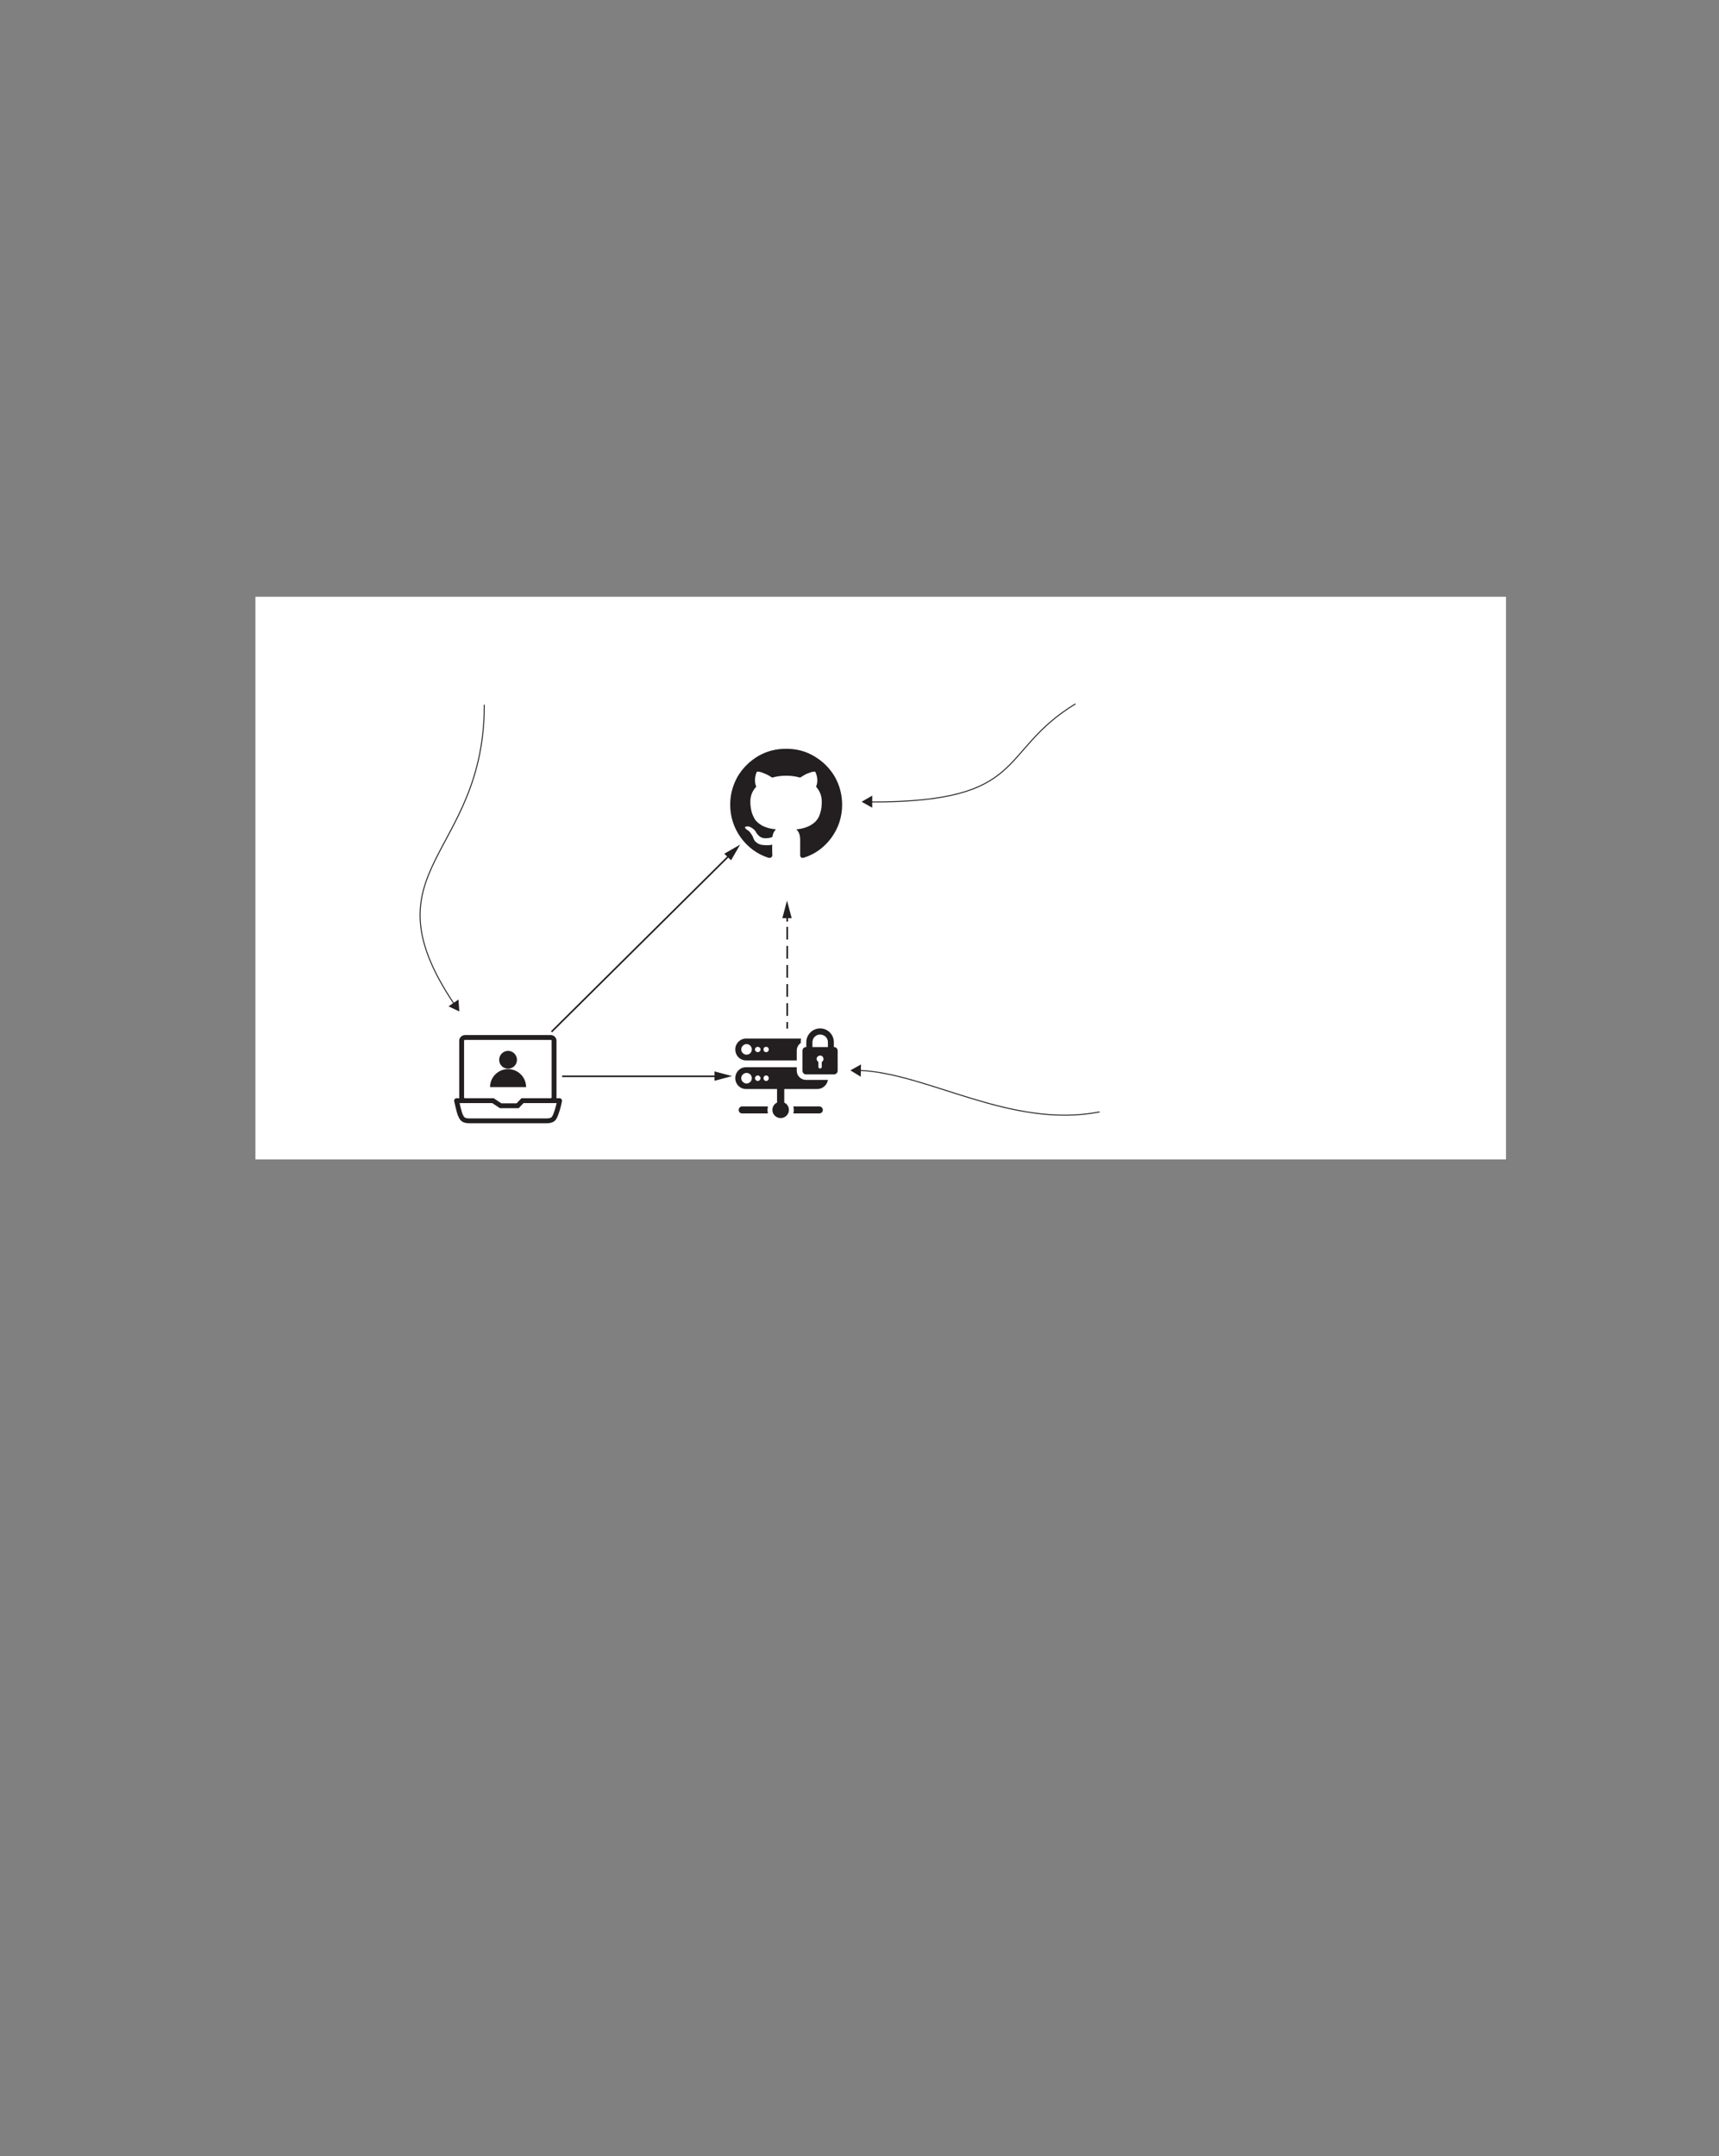 <?xml version="1.0" encoding="UTF-8" standalone="no"?>
<!DOCTYPE svg PUBLIC "-//W3C//DTD SVG 1.1//EN"
"http://www.w3.org/Graphics/SVG/1.1/DTD/svg11.dtd">
<svg viewBox="0 0 811 1017" version="1.1" xmlns="http://www.w3.org/2000/svg" xmlns:xlink="http://www.w3.org/1999/xlink">
<rect x="0" y="0" width="811" height="1017" fill="#808080" stroke="none"/>
<defs>
<style type="text/css"><![CDATA[
.g0_330{
fill: #FFFFFF;
}
.g1_330{
fill: #231F20;
}
.g2_330{
fill: none;
stroke: #231F20;
stroke-width: 0.763;
stroke-linecap: butt;
stroke-linejoin: miter;
}
.g3_330{
fill: none;
stroke: #231F20;
stroke-width: 0.763;
stroke-linecap: butt;
stroke-linejoin: miter;
stroke-dasharray: 6,3;
}
.g4_330{
fill: none;
stroke: #231F20;
stroke-width: 0.458;
stroke-linecap: butt;
stroke-linejoin: miter;
}
.g5_330{
fill: none;
stroke: #231F20;
stroke-width: 2.291;
stroke-linecap: butt;
stroke-linejoin: miter;
}
.g6_330{
fill: none;
stroke: #231F20;
stroke-width: 2.291;
stroke-linecap: butt;
stroke-linejoin: round;
}
]]></style>
</defs>
<path d="M120.5,546.9h590V281.5h-590Z" class="g0_330"/>
<path d="M393.8,366.3c-2.4,-4,-5.6,-7.2,-9.7,-9.6c-4,-2.4,-8.4,-3.5,-13.2,-3.5c-4.8,0,-9.2,1.1,-13.3,3.5c-4,2.4,-7.2,5.6,-9.6,9.6c-2.3,4.1,-3.5,8.5,-3.5,13.3c0,5.7,1.7,10.9,5,15.5c3.4,4.6,7.7,7.8,13,9.5c.7,.1,1.1,.1,1.4,-.2c.3,-.3,.5,-.6,.5,-1c0,-.1,-.1,-.7,-.1,-1.9c0,-1.2,0,-2.2,0,-3.1l-.8,.2c-.5,.1,-1.1,.1,-1.9,.1c-.7,0,-1.5,-.1,-2.4,-.2c-.8,-.2,-1.6,-.5,-2.3,-1.1c-.7,-.5,-1.2,-1.2,-1.5,-2.1l-.3,-.8c-.3,-.5,-.6,-1.1,-1.1,-1.7c-.5,-.7,-1,-1.1,-1.5,-1.3l-.2,-.2c-.2,-.1,-.4,-.3,-.5,-.4c-.1,-.2,-.2,-.3,-.3,-.5c-.1,-.2,0,-.3,.2,-.4c.2,-.1,.5,-.2,1,-.2l.7,.1c.4,.1,1,.4,1.7,.9c.6,.4,1.2,1,1.6,1.8c.5,.9,1.2,1.6,1.9,2.1c.8,.5,1.5,.7,2.3,.7c.7,0,1.4,0,1.9,-.1c.6,-.1,1.1,-.3,1.6,-.5c.2,-1.6,.8,-2.8,1.7,-3.6c-1.3,-.1,-2.5,-.3,-3.6,-.6c-1,-.3,-2.1,-.7,-3.2,-1.3c-1.1,-.7,-2,-1.4,-2.8,-2.3c-.7,-1,-1.3,-2.2,-1.8,-3.7c-.4,-1.4,-.7,-3.2,-.7,-5.1c0,-2.8,.9,-5.1,2.8,-7.1c-.9,-2.1,-.8,-4.4,.2,-7c.7,-.2,1.6,-.1,3,.5c1.3,.5,2.2,.9,2.8,1.3c.6,.3,1.1,.7,1.5,.9c2.1,-.6,4.3,-.9,6.6,-.9c2.3,0,4.5,.3,6.6,.9l1.3,-.8c.9,-.6,1.9,-1.1,3.2,-1.5c1.2,-.5,2.1,-.6,2.7,-.4c1.1,2.6,1.2,4.9,.3,7c1.8,2,2.7,4.3,2.7,7.1c0,1.9,-.2,3.7,-.7,5.2c-.4,1.5,-1,2.7,-1.8,3.6c-.7,.9,-1.7,1.6,-2.8,2.3c-1.1,.6,-2.2,1,-3.2,1.3c-1.1,.3,-2.2,.5,-3.5,.6c1.2,1.1,1.8,2.7,1.8,4.9v7.3c0,.4,.1,.7,.4,1c.3,.3,.7,.3,1.3,.2c5.4,-1.7,9.7,-4.9,13.1,-9.5c3.3,-4.6,5,-9.8,5,-15.5c0,-4.8,-1.2,-9.2,-3.5,-13.3Z" class="g1_330"/>
<path d="M352,500.2h23.9v-4.6c0,-1.5,.7,-2.8,1.9,-3.6v-.4c0,-.6,0,-1.1,.1,-1.7H352c-2.9,0,-5.1,2.3,-5.1,5.1c0,2.9,2.2,5.2,5.1,5.2Zm9.5,-6.4c.7,0,1.2,.5,1.2,1.2c0,.8,-.5,1.3,-1.2,1.3c-.8,0,-1.3,-.5,-1.3,-1.3c0,-.7,.5,-1.2,1.3,-1.2Zm-4,0c.7,0,1.3,.5,1.3,1.2c0,.8,-.6,1.3,-1.3,1.3c-.7,0,-1.3,-.5,-1.3,-1.3c0,-.7,.6,-1.2,1.3,-1.2Zm-5.3,-1.3c1.4,0,2.5,1.2,2.5,2.5c0,1.4,-1.1,2.5,-2.5,2.5c-1.3,0,-2.5,-1.1,-2.5,-2.5c0,-1.3,1.2,-2.5,2.5,-2.5Z" class="g1_330"/>
<path d="M362.1,523.6c0,-.6,.1,-1.2,.2,-1.7H350.1c-.9,0,-1.6,.8,-1.6,1.7c0,.9,.7,1.6,1.6,1.6h12.2c-.1,-.5,-.2,-1,-.2,-1.6Z" class="g1_330"/>
<path d="M388.2,523.6c0,-.9,-.7,-1.7,-1.7,-1.7H374.3c.1,.6,.2,1.1,.2,1.7c0,.6,-.1,1.1,-.2,1.6h12.2c1,0,1.7,-.7,1.7,-1.6Z" class="g1_330"/>
<path d="M380.3,506.8h13.2c.9,0,1.7,-.8,1.7,-1.7v-9.5c0,-.9,-.8,-1.7,-1.7,-1.7h-.1v-2.3c0,-3.6,-2.9,-6.5,-6.5,-6.5c-3.5,0,-6.5,2.9,-6.5,6.5v2.3h-.1c-1,0,-1.7,.8,-1.7,1.7v9.5c0,.9,.7,1.7,1.7,1.7Zm7.6,-6c-.1,0,-.2,.1,-.2,.3c0,.7,0,1.4,0,2.1c0,.3,-.1,.5,-.4,.7c-.6,.3,-1.2,-.1,-1.2,-.7c0,-.7,0,-1.4,0,-2.1c0,-.1,0,-.2,-.1,-.3c-.7,-.5,-.9,-1.3,-.6,-2c.4,-.6,1.1,-1,1.8,-.9c.8,.2,1.3,.8,1.3,1.6c.1,.5,-.2,.9,-.6,1.3Zm-4.6,-9.2c0,-2,1.6,-3.6,3.6,-3.6c2.1,0,3.7,1.6,3.7,3.6v2.3h-7.3v-2.3Z" class="g1_330"/>
<path d="M352,513.7h14.6v6.4c-1.3,.6,-2.2,1.9,-2.2,3.5c0,2.1,1.8,3.8,3.9,3.8c2.1,0,3.9,-1.7,3.9,-3.8c0,-1.6,-.9,-2.9,-2.2,-3.5v-6.4h15.6c2.5,0,4.6,-1.9,5,-4.3H380.3c-2.4,0,-4.4,-1.9,-4.4,-4.3v-1.7H352c-2.9,0,-5.1,2.3,-5.1,5.2c0,2.8,2.2,5.1,5.1,5.1Zm9.5,-6.4c.7,0,1.2,.6,1.2,1.3c0,.7,-.5,1.3,-1.2,1.3c-.8,0,-1.3,-.6,-1.3,-1.3c0,-.7,.5,-1.3,1.3,-1.3Zm-4,0c.7,0,1.3,.6,1.3,1.3c0,.7,-.6,1.3,-1.3,1.3c-.7,0,-1.3,-.6,-1.3,-1.3c0,-.7,.6,-1.3,1.3,-1.3Zm-5.3,-1.2c1.4,0,2.5,1.1,2.5,2.5c0,1.3,-1.1,2.5,-2.5,2.5c-1.3,0,-2.5,-1.2,-2.5,-2.5c0,-1.4,1.2,-2.5,2.5,-2.5Z" class="g1_330"/>
<path d="M371.4,485.2v-3.1" class="g2_330"/>
<path d="M371.4,479.2V436.1" class="g3_330"/>
<path d="M371.4,434.7v-3.1" class="g2_330"/>
<path d="M373.5,433.1l-2.2,-8.3l-2.2,8.3h4.4Z" class="g1_330"/>
<path d="M260.2,486.7l84.2,-83.5" class="g2_330"/>
<path d="M344.9,405.8l4.3,-7.4l-7.5,4.3l3.2,3.1Z" class="g1_330"/>
<path d="M265.2,507.7h73.5" class="g2_330"/>
<path d="M337.1,509.8l8.3,-2.2l-8.3,-2.2v4.4Z" class="g1_330"/>
<path d="M228.5,332.4c0,72.1,-57.5,77,-14.1,141.4" class="g4_330"/>
<path d="M211.6,474.7l5.1,2.4l-.4,-5.6l-4.7,3.2Z" class="g1_330"/>
<path d="M410.6,378.3c75.2,.2,59.5,-23.6,96.8,-46.3" class="g4_330"/>
<path d="M411.5,381l-5,-2.8l5,-2.9V381Z" class="g1_330"/>
<path d="M405.3,504.9c32.4,1.2,71.5,27.7,113.5,19.6" class="g4_330"/>
<path d="M406.1,507.9l-4.9,-3l5,-2.8l-.1,5.8Z" class="g1_330"/>
<path d="M232.6,519.2H219.4c-.9,0,-1.6,-.7,-1.6,-1.6V490.9c0,-.8,.7,-1.5,1.6,-1.5h40.5c.8,0,1.5,.7,1.5,1.5v26.7c0,.9,-.7,1.6,-1.5,1.6H246.5l-2.3,2.4h-8l-3.6,-2.4Z" class="g5_330"/>
<path d="M259.9,519.2H264c0,0,-.5,3.3,-2,7c-.5,1.1,-1,2.5,-4,2.5H221.3c-3.1,0,-3.5,-1.5,-4,-2.5c-.6,-.9,-1.9,-7,-1.9,-7h4" class="g6_330"/>
<path d="M248.2,512.8c0,-4.7,-3.8,-8.5,-8.5,-8.5c-4.7,0,-8.5,3.8,-8.5,8.5h17Z" class="g1_330"/>
<path d="M243.9,499.9c0,2.4,-1.9,4.2,-4.2,4.2c-2.3,0,-4.2,-1.8,-4.2,-4.2c0,-2.3,1.9,-4.2,4.2,-4.2c2.3,0,4.2,1.9,4.2,4.2Z" class="g1_330"/>
</svg>
